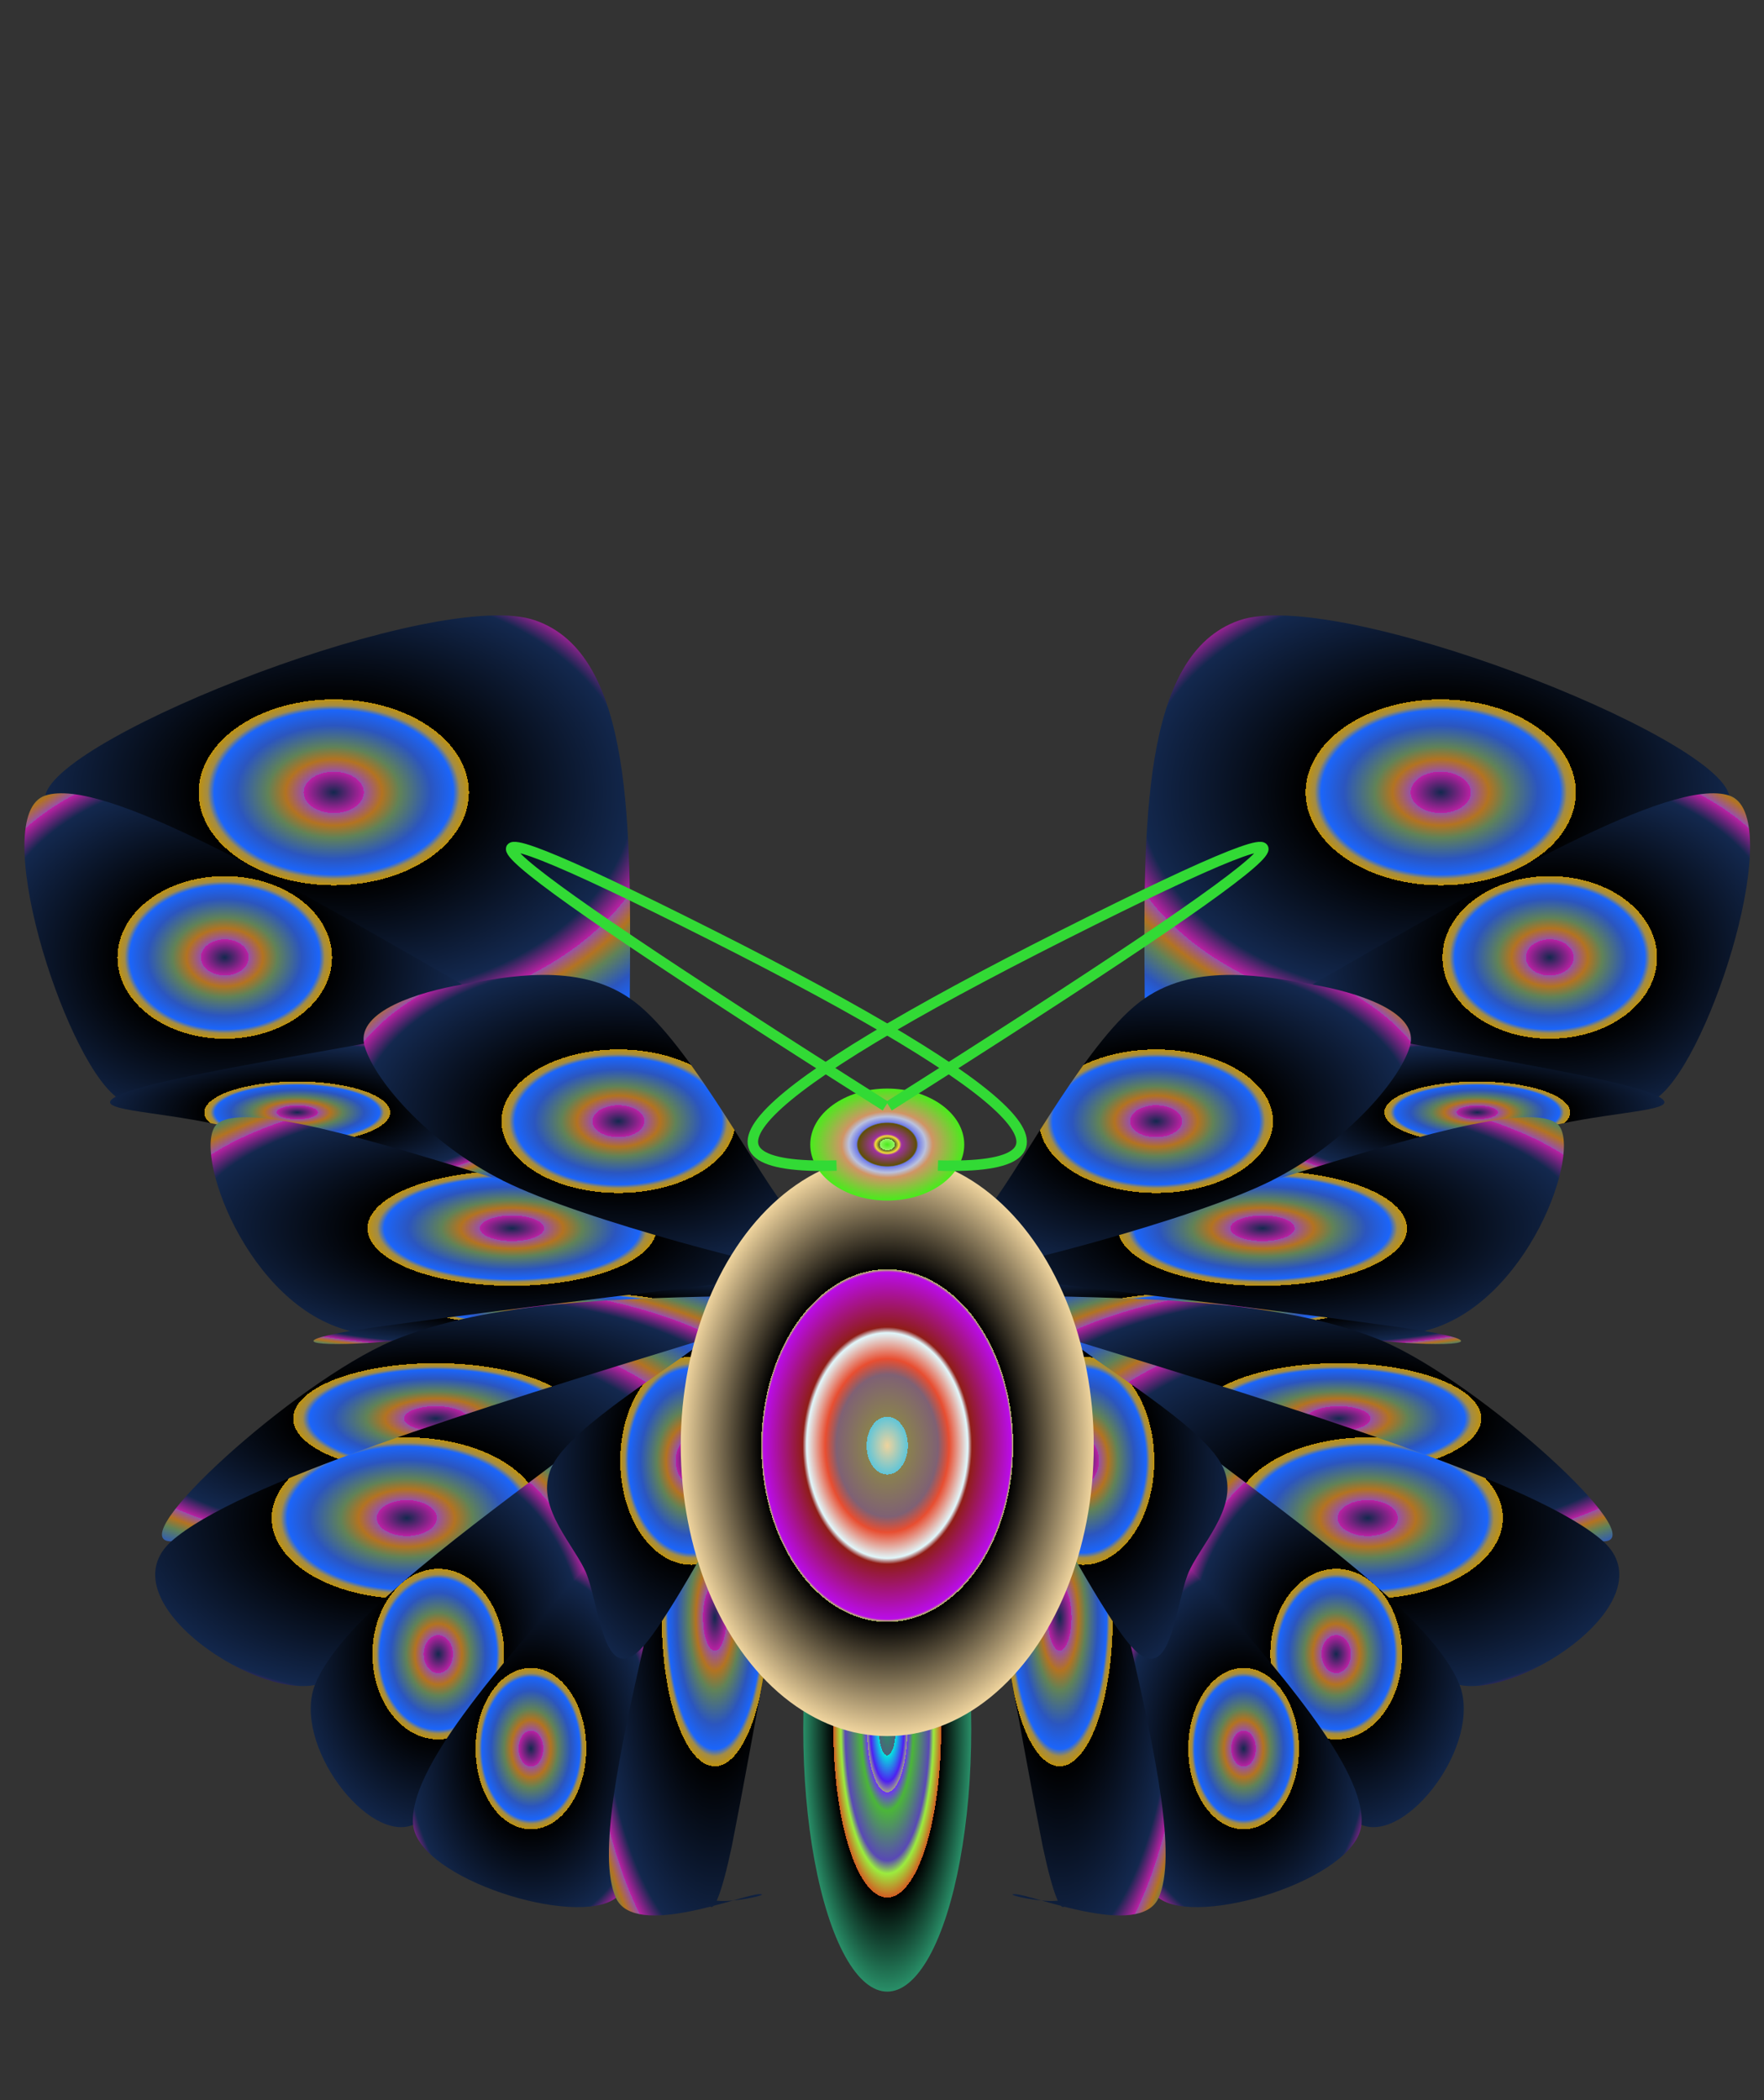 <?xml version="1.0" encoding="iso-8859-1"?>
<!DOCTYPE svg PUBLIC "-//W3C//DTD SVG 1.0//EN"
	        "http://www.w3.org/TR/2001/REC-SVG-20010904/DTD/svg10.dtd">
<svg width="100%" height="100%" preserveAspectRatio="none" viewBox="34 -80 504 600" id="id0" xmlns="http://www.w3.org/2000/svg" xmlns:xlink="http://www.w3.org/1999/xlink" >
<rect x="34" y="-80" width="504" height="600" fill="#333333" stroke="none"/>
<g >
<defs >
<radialGradient id="DegTete" spreadMethod="repeat" gradientUnits="objectBoundingBox" cx="50%" cy="50%" r="50%" fx="50%" fy="50%" >
<stop offset="0.1" stop-color="rgb(150,243,101)" />
<stop offset="0.10" stop-color="rgb(157,192,183)" />
<stop offset="0.10" stop-color="rgb(81,93,40)" />
<stop offset="0.153" stop-color="rgb(244,225,53)" />
<stop offset="0.186" stop-color="rgb(158,50,159)" />
<stop offset="0.38" stop-color="rgb(94,79,5)" />
<stop offset="0.4" stop-color="rgb(112,124,233)" />
<stop offset="0.5" stop-color="rgb(186,193,222)" />
<stop offset="0.590" stop-color="rgb(208,149,101)" />
<stop offset="3" stop-color="rgb(72,236,27)" />

</radialGradient>
</defs>
<defs >
<radialGradient id="DegCorps" spreadMethod="repeat" gradientUnits="objectBoundingBox" cx="50%" cy="50%" r="50%" fx="50%" fy="50%" >
<stop offset="-2" stop-color="rgb(238,211,157)" />
<stop offset="0.1" stop-color="rgb(96,197,216)" />
<stop offset="0.1" stop-color="rgb(198,6,131)" />
<stop offset="0.1" stop-color="rgb(138,129,79)" />
<stop offset="0.246" stop-color="rgb(127,97,116)" />
<stop offset="0.3" stop-color="rgb(232,78,49)" />
<stop offset="0.39" stop-color="rgb(225,247,251)" />
<stop offset="0.41" stop-color="rgb(143,29,24)" />
<stop offset="0.60" stop-color="rgb(186,12,232)" />
<stop offset="0.610" stop-color="rgb(182,209,87)" />

<animate attributeName="fx" attributeType="XML" repeatCount="indefinite" from="7" to="157" begin="0s" dur="75s" fill="freeze" />
<animate attributeName="fy" attributeType="XML" repeatCount="indefinite" from="2" to="120" begin="0s" dur="139s" fill="freeze" />
<animateTransform attributeName="gradientTransform" attributeType="XML" repeatCount="indefinite" from="-100" type="rotate" additive="replace" to="100" begin="2s" dur="233s" fill="freeze" />
<animateTransform attributeName="gradientTransform" attributeType="XML" repeatCount="indefinite" from="-100" type="translate" additive="replace" to="100" begin="8s" dur="74s" fill="freeze" />
</radialGradient>
</defs>
<defs >
<radialGradient id="DegQueue" spreadMethod="repeat" gradientUnits="objectBoundingBox" cx="50%" cy="50%" r="50%" fx="50%" fy="50%" >
<stop offset="0" stop-color="rgb(41,143,104)" />
<stop offset="0.1" stop-color="rgb(77,98,122)" />
<stop offset="0.1" stop-color="rgb(4,228,223)" />
<stop offset="0.2" stop-color="rgb(78,31,242)" />
<stop offset="0.240" stop-color="rgb(160,160,136)" />
<stop offset="0.24" stop-color="rgb(109,54,242)" />
<stop offset="0.31" stop-color="rgb(75,182,57)" />
<stop offset="0.5" stop-color="rgb(89,73,181)" />
<stop offset="0.55" stop-color="rgb(155,236,62)" />
<stop offset="0.641" stop-color="rgb(210,94,34)" />

<animate attributeName="fx" attributeType="XML" repeatCount="indefinite" from="186" to="166" begin="8s" dur="230s" fill="freeze" />
<animate attributeName="fy" attributeType="XML" repeatCount="indefinite" from="166" to="127" begin="8s" dur="182s" fill="freeze" />
<animateTransform attributeName="gradientTransform" attributeType="XML" repeatCount="indefinite" from="-100" type="rotate" additive="replace" to="100" begin="2s" dur="211s" fill="freeze" />
<animateTransform attributeName="gradientTransform" attributeType="XML" repeatCount="indefinite" from="-100" type="translate" additive="replace" to="100" begin="0s" dur="164s" fill="freeze" />
</radialGradient>
</defs>
<defs >
<radialGradient id="DegAile" spreadMethod="repeat" gradientUnits="objectBoundingBox" cx="50%" cy="50%" r="50%" fx="50%" fy="50%" >
<stop offset="-2" stop-color="rgb(19,40,78)" />
<stop offset="0.1" stop-color="rgb(185,33,163)" />
<stop offset="0.1" stop-color="rgb(54,76,35)" />
<stop offset="0.10" stop-color="rgb(151,81,168)" />
<stop offset="0.160" stop-color="rgb(179,115,33)" />
<stop offset="0.22" stop-color="rgb(96,130,88)" />
<stop offset="0.323" stop-color="rgb(43,86,191)" />
<stop offset="0.398" stop-color="rgb(27,101,250)" />
<stop offset="0.42" stop-color="rgb(163,140,70)" />
<stop offset="0.45" stop-color="rgb(191,146,15)" />

<animate attributeName="fx" attributeType="XML" repeatCount="indefinite" from="4" to="204" begin="2s" dur="33s" fill="freeze" />
<animate attributeName="fy" attributeType="XML" repeatCount="indefinite" from="44" to="55" begin="10s" dur="99s" fill="freeze" />
<animateTransform attributeName="gradientTransform" attributeType="XML" repeatCount="indefinite" from="-100" type="rotate" additive="replace" to="100" begin="5s" dur="222s" fill="freeze" />
<animateTransform attributeName="gradientTransform" attributeType="XML" repeatCount="indefinite" from="-100" type="translate" additive="replace" to="100" begin="10s" dur="2s" fill="freeze" />
</radialGradient>
</defs>
</g>
<g >
<path d="M408.929 201.27 
	C470.112 182.913 531.295 164.557 528.055 147.279 
	C524.457 130.002 415.767 87.53 388.055 97.249 
	C359.983 106.967 360.702 156.278 361.062 205.229" fill="url(#DegAile)" style="stroke-width:3" />
<path d="M437.001 218.187 
		C465.073 231.864 492.786 245.182 507.901 233.304 
		C523.017 221.426 544.611 152.679 528.055 147.279 
		C511.5 141.88 460.394 171.755 408.929 201.27" fill="url(#DegAile)" style="stroke-width:3" />
<path d="M397.052 257.42 C428.723 251.301 460.394 245.182 479.109 241.223 C497.464 237.264
			515.099 237.264 507.901 233.305 C501.063 229.346 469.032 223.947 437.001 218.188" fill="url(#DegAile)" style="stroke-width:3" />
<path d="M303.118 284.775 C357.103 296.293 411.448 307.451 440.96 300.252 C470.472 293.054
			486.308 248.421 479.109 241.223 C471.551 234.384 434.122 245.902 397.052 257.42" fill="url(#DegAile)" style="stroke-width:3" />
<path d="M303.118 284.775 C316.434 283.695 374.738 268.578 397.052 257.42 C419.366 246.262
			434.842 227.545 437.001 218.187 C438.801 208.829 421.525 203.43 408.929 201.27
			C396.332 199.11 376.178 194.791 361.062 205.229 C345.586 215.667 326.512 252.021
			317.154 264.259 C307.437 276.497 289.802 285.854 303.118 284.775 z" fill="url(#DegAile)" style="stroke-width:3" />
<path d="M326.152 290.174 C367.901 295.933 410.009 301.693 429.083 303.132 C448.158 304.932
			461.834 303.852 440.96 300.252 C420.086 297.013 361.422 289.814 303.118 282.976" fill="url(#DegAile)" style="stroke-width:3" />
<path d="M339.108 302.412 C407.849 331.207 476.95 360.002 492.066 360.361 C506.822 360.361
			456.795 315.009 429.083 303.132 C401.371 291.614 363.582 290.894 326.152 290.174" fill="url(#DegAile)" style="stroke-width:3" />
<path d="M383.016 338.405 C407.849 367.92 432.683 397.795 451.037 401.394 C469.032 404.993
			510.421 376.918 492.066 360.361 C473.351 343.804 406.049 322.927 339.108 302.412" fill="url(#DegAile)" style="stroke-width:3" />
<path d="M374.019 368.28 C392.014 402.114 410.009 435.948 422.965 441.346 C435.922 446.745
			457.516 418.311 451.037 401.394 C444.199 384.117 413.608 361.441 383.016 338.405" fill="url(#DegAile)" style="stroke-width:3" />
<path d="M357.104 390.236 C355.664 421.91 354.225 453.944 365.021 462.223 C376.178 470.861
			421.525 456.824 422.965 441.346 C424.404 425.509 399.212 397.075 374.019 368.28" fill="url(#DegAile)" style="stroke-width:3" />
<path d="M303.118 288.015 C314.635 353.163 326.152 418.312 331.91 447.466 C338.029 476.261
			339.468 460.064 338.029 462.224 C336.589 464.744 319.674 461.144 323.993 461.144
			C328.672 461.144 359.623 474.102 365.021 462.224 C370.419 450.346 363.941
			420.471 357.104 390.237" fill="url(#DegAile)" style="stroke-width:3" />
<path d="M303.118 287.654 C308.157 304.571 345.226 376.919 357.103 390.236 C368.98 403.554
			369.7 376.919 374.019 368.28 C378.338 359.641 388.775 349.203 383.017 338.405
			C377.259 327.247 348.467 310.33 339.109 302.412 C329.392 294.134 331.911 293.413
			326.152 290.174 C320.034 286.935 298.08 271.098 303.118 287.654 z" fill="url(#DegAile)" style="stroke-width:3" />
</g>
<g transform="matrix(-1 0 0 1 575 0)" >
<path d="M408.929 201.27 
	C470.112 182.913 531.295 164.557 528.055 147.279 
	C524.457 130.002 415.767 87.53 388.055 97.249 
	C359.983 106.967 360.702 156.278 361.062 205.229" fill="url(#DegAile)" style="stroke-width:3" />
<path d="M437.001 218.187 
		C465.073 231.864 492.786 245.182 507.901 233.304 
		C523.017 221.426 544.611 152.679 528.055 147.279 
		C511.5 141.88 460.394 171.755 408.929 201.27" fill="url(#DegAile)" style="stroke-width:3" />
<path d="M397.052 257.42 C428.723 251.301 460.394 245.182 479.109 241.223 C497.464 237.264
			515.099 237.264 507.901 233.305 C501.063 229.346 469.032 223.947 437.001 218.188" fill="url(#DegAile)" style="stroke-width:3" />
<path d="M303.118 284.775 C357.103 296.293 411.448 307.451 440.96 300.252 C470.472 293.054
			486.308 248.421 479.109 241.223 C471.551 234.384 434.122 245.902 397.052 257.42" fill="url(#DegAile)" style="stroke-width:3" />
<path d="M303.118 284.775 C316.434 283.695 374.738 268.578 397.052 257.42 C419.366 246.262
			434.842 227.545 437.001 218.187 C438.801 208.829 421.525 203.43 408.929 201.27
			C396.332 199.11 376.178 194.791 361.062 205.229 C345.586 215.667 326.512 252.021
			317.154 264.259 C307.437 276.497 289.802 285.854 303.118 284.775 z" fill="url(#DegAile)" style="stroke-width:3" />
<path d="M326.152 290.174 C367.901 295.933 410.009 301.693 429.083 303.132 C448.158 304.932
			461.834 303.852 440.96 300.252 C420.086 297.013 361.422 289.814 303.118 282.976" fill="url(#DegAile)" style="stroke-width:3" />
<path d="M339.108 302.412 C407.849 331.207 476.95 360.002 492.066 360.361 C506.822 360.361
			456.795 315.009 429.083 303.132 C401.371 291.614 363.582 290.894 326.152 290.174" fill="url(#DegAile)" style="stroke-width:3" />
<path d="M383.016 338.405 C407.849 367.92 432.683 397.795 451.037 401.394 C469.032 404.993
			510.421 376.918 492.066 360.361 C473.351 343.804 406.049 322.927 339.108 302.412" fill="url(#DegAile)" style="stroke-width:3" />
<path d="M374.019 368.28 C392.014 402.114 410.009 435.948 422.965 441.346 C435.922 446.745
			457.516 418.311 451.037 401.394 C444.199 384.117 413.608 361.441 383.016 338.405" fill="url(#DegAile)" style="stroke-width:3" />
<path d="M357.104 390.236 C355.664 421.91 354.225 453.944 365.021 462.223 C376.178 470.861
			421.525 456.824 422.965 441.346 C424.404 425.509 399.212 397.075 374.019 368.28" fill="url(#DegAile)" style="stroke-width:3" />
<path d="M303.118 288.015 C314.635 353.163 326.152 418.312 331.91 447.466 C338.029 476.261
			339.468 460.064 338.029 462.224 C336.589 464.744 319.674 461.144 323.993 461.144
			C328.672 461.144 359.623 474.102 365.021 462.224 C370.419 450.346 363.941
			420.471 357.104 390.237" fill="url(#DegAile)" style="stroke-width:3" />
<path d="M303.118 287.654 C308.157 304.571 345.226 376.919 357.103 390.236 C368.98 403.554
			369.7 376.919 374.019 368.28 C378.338 359.641 388.775 349.203 383.017 338.405
			C377.259 327.247 348.467 310.33 339.109 302.412 C329.392 294.134 331.911 293.413
			326.152 290.174 C320.034 286.935 298.08 271.098 303.118 287.654 z" fill="url(#DegAile)" style="stroke-width:3" />
</g>
<g >
<ellipse cx="287.5" cy="414" rx="24" ry="75" fill="url(#DegQueue)" style="stroke-width:3" />
</g>
<g >
<ellipse cx="287.5" cy="333" rx="59" ry="83" fill="url(#DegCorps)" style="stroke-width:3" />
</g>
<g >
<ellipse cx="287.5" cy="247" rx="22" ry="16" fill="url(#DegTete)" style="stroke-width:3" />
</g>
<g >
<path d="M 302 253 Q372 255 237 187 T287 236 " fill="none" stroke="rgb(50,218,53)" style="stroke-width:3" />
</g>
<g transform="matrix(-1 0 0 1 575 0)" >
<path d="M 302 253 Q372 255 237 187 T287 236 " fill="none" stroke="rgb(50,218,53)" style="stroke-width:3" />
</g>
</svg>
